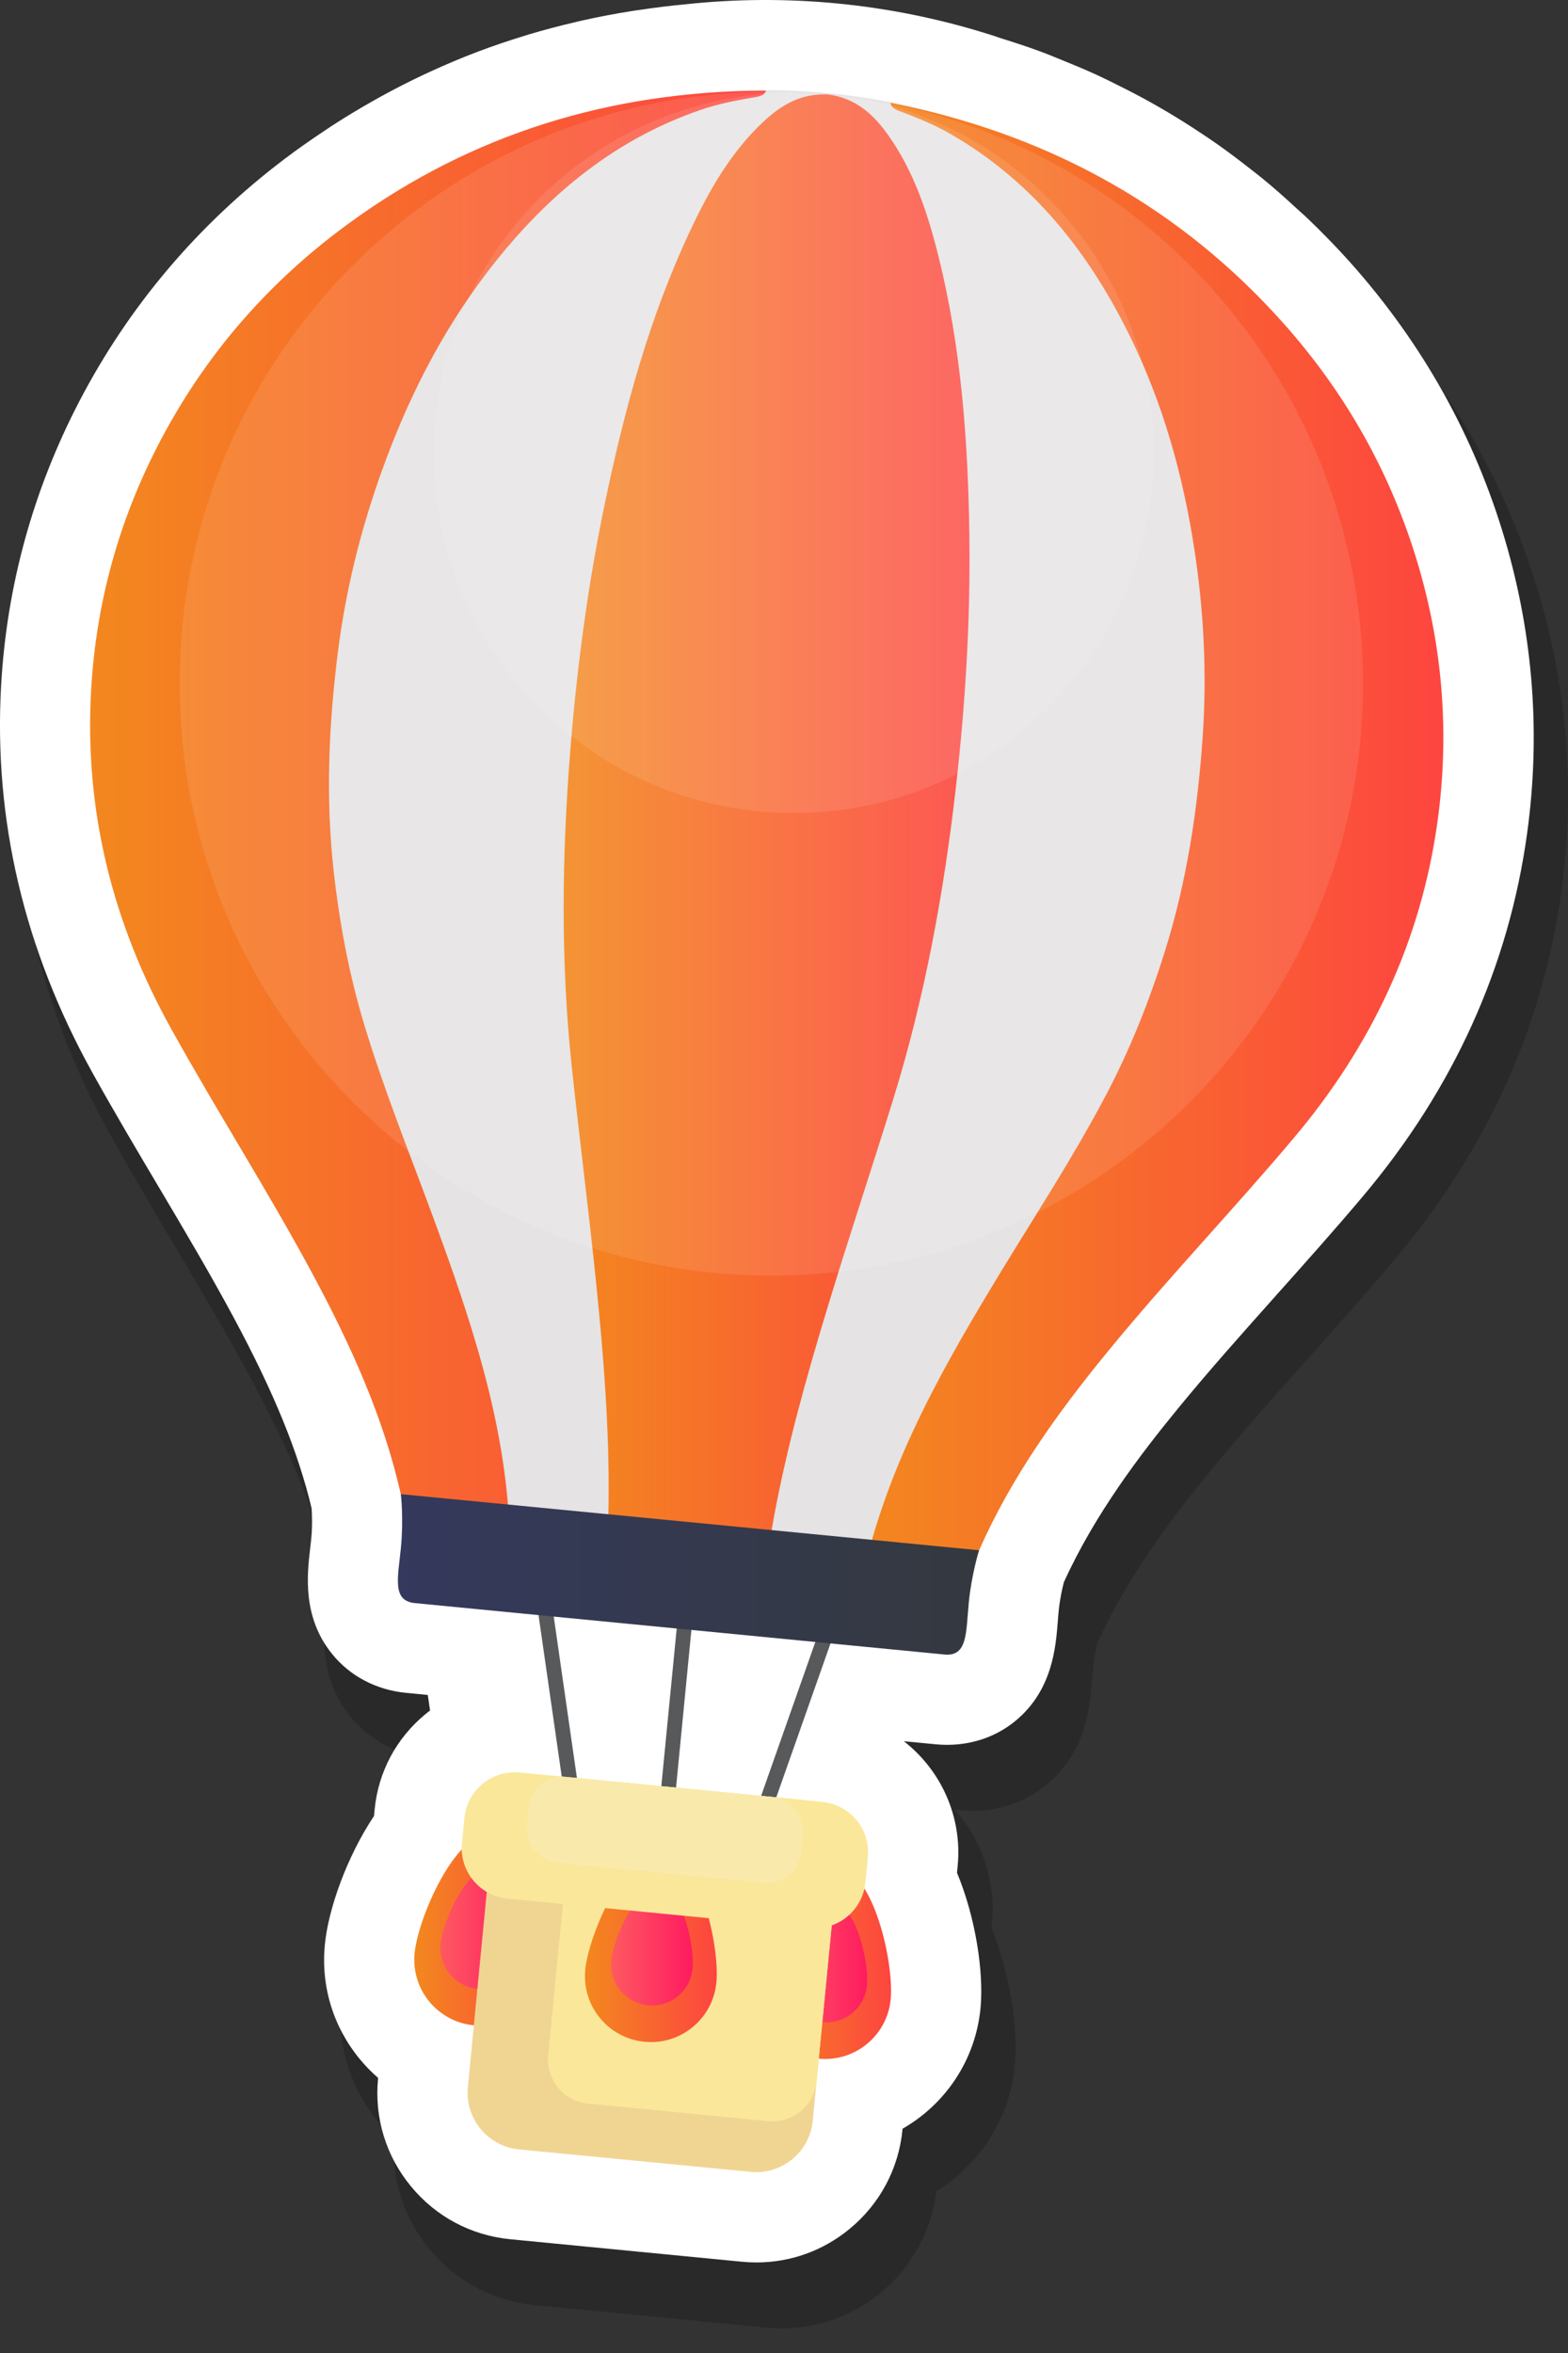 <svg width="40" height="60" viewBox="0 0 40 60" fill="none" xmlns="http://www.w3.org/2000/svg">
<rect x="0" y="0" width="40" height="60" fill="#333333" stroke="none"/>
<path opacity="0.2" d="M4.481 31.81C5.159 32.953 5.798 34.031 6.4 35.15C7.423 37.051 8.031 38.538 8.366 39.931C8.375 40.072 8.386 40.356 8.355 40.676C8.348 40.755 8.338 40.833 8.328 40.921C8.248 41.605 8.115 42.751 8.935 43.767C9.432 44.383 10.16 44.767 10.984 44.847L11.357 44.883L11.369 44.968C11.363 44.974 11.357 44.979 11.351 44.984C10.561 45.633 10.072 46.551 9.973 47.567L9.963 47.678C9.304 48.685 8.8 50.018 8.704 51.016C8.595 52.136 8.929 53.231 9.644 54.1C9.77 54.253 9.907 54.398 10.053 54.531C9.978 55.556 10.295 56.551 10.95 57.346C11.625 58.167 12.58 58.676 13.639 58.779L19.552 59.352C19.683 59.365 19.814 59.371 19.944 59.371C20.874 59.371 21.746 59.057 22.467 58.463C23.258 57.81 23.759 56.901 23.887 55.871C25.014 55.181 25.759 53.998 25.888 52.682C25.985 51.685 25.746 50.281 25.294 49.169L25.305 49.055C25.409 47.98 25.059 46.933 24.354 46.144L24.499 46.158C25.324 46.239 26.112 46.002 26.716 45.494C27.718 44.654 27.806 43.505 27.861 42.791C27.867 42.72 27.872 42.647 27.88 42.571C27.91 42.26 27.973 41.989 27.994 41.893C28.775 40.172 29.939 38.654 30.865 37.523C31.669 36.541 32.507 35.603 33.424 34.577C34.138 33.777 34.876 32.95 35.591 32.102C37.931 29.326 39.358 26.172 39.83 22.731C40.181 20.185 39.99 17.639 39.263 15.163C38.48 12.5 37.134 10.086 35.261 7.988C34.925 7.613 34.569 7.246 34.175 6.867C34.102 6.797 34.027 6.73 33.954 6.664L33.885 6.602C33.562 6.304 33.291 6.065 33.032 5.852C32.93 5.768 32.827 5.687 32.723 5.608L32.617 5.524C32.358 5.322 32.096 5.125 31.83 4.938C31.671 4.826 31.51 4.719 31.351 4.615C31.091 4.444 30.827 4.278 30.561 4.12C30.392 4.019 30.221 3.92 30.047 3.824C29.777 3.675 29.503 3.533 29.226 3.396L29.152 3.359C29.003 3.285 28.853 3.212 28.699 3.141C28.408 3.007 28.112 2.885 27.811 2.764L27.675 2.709C27.553 2.659 27.432 2.609 27.305 2.562C26.958 2.433 26.604 2.317 26.258 2.209L26.171 2.18C26.09 2.152 26.008 2.125 25.883 2.087C24.634 1.699 23.34 1.438 22.035 1.311C20.73 1.185 19.414 1.191 18.122 1.331C17.718 1.368 17.309 1.418 16.907 1.481C16.907 1.481 16.864 1.482 16.819 1.492L16.7 1.51C16.29 1.576 15.88 1.654 15.479 1.743L15.343 1.774L15.394 1.998L15.348 2.009L15.296 1.785C14.858 1.886 14.459 1.992 14.073 2.107L13.968 2.14C13.541 2.271 13.141 2.407 12.782 2.543L12.71 2.569C12.331 2.714 11.943 2.878 11.524 3.07L11.62 3.279L11.481 3.089L11.365 3.142C10.995 3.316 10.624 3.506 10.26 3.706L10.075 3.809C9.699 4.021 9.336 4.24 8.993 4.462L8.859 4.552C8.454 4.82 8.098 5.071 7.769 5.32C5.529 7.014 3.743 9.124 2.461 11.592C1.271 13.881 0.593 16.343 0.448 18.908C0.249 22.379 1.043 25.748 2.807 28.921C3.357 29.914 3.928 30.878 4.481 31.81Z" fill="black"/>
<path d="M14.7 0.559C14.269 0.659 13.875 0.763 13.494 0.877L13.388 0.91C12.96 1.041 12.565 1.176 12.211 1.31C12.193 1.317 12.163 1.328 12.144 1.335C11.77 1.477 11.386 1.639 10.972 1.829C10.971 1.83 10.93 1.849 10.929 1.849L10.815 1.901C10.452 2.072 10.082 2.26 9.724 2.457L9.54 2.56C9.169 2.768 8.811 2.985 8.473 3.204L8.338 3.294C7.94 3.557 7.587 3.805 7.26 4.053C5.048 5.726 3.283 7.81 2.016 10.248C0.842 12.508 0.173 14.938 0.029 17.47C-0.167 20.897 0.618 24.224 2.36 27.358C2.905 28.34 3.479 29.307 4.034 30.242C4.714 31.388 5.355 32.47 5.958 33.59C6.985 35.502 7.604 37.013 7.95 38.466C7.96 38.615 7.972 38.914 7.939 39.247C7.931 39.332 7.921 39.416 7.911 39.496C7.836 40.145 7.709 41.23 8.469 42.172C8.926 42.739 9.598 43.093 10.361 43.167L10.913 43.221L10.971 43.617C10.93 43.647 10.89 43.679 10.851 43.711C10.11 44.322 9.65 45.185 9.557 46.139L9.541 46.307C8.845 47.35 8.374 48.684 8.287 49.587C8.184 50.646 8.499 51.681 9.175 52.502C9.32 52.678 9.477 52.839 9.646 52.986L9.644 53.002C9.547 53.999 9.844 54.975 10.482 55.749C11.118 56.523 12.018 57.002 13.015 57.099L18.929 57.673C19.052 57.685 19.175 57.691 19.298 57.691C20.164 57.691 20.997 57.394 21.674 56.835C22.448 56.197 22.927 55.297 23.023 54.301L23.025 54.281C24.107 53.661 24.883 52.544 25.013 51.21C25.1 50.307 24.894 48.909 24.413 47.753L24.43 47.583C24.553 46.313 23.996 45.131 23.057 44.4L23.875 44.479C24.633 44.551 25.364 44.336 25.922 43.867C26.849 43.09 26.933 42.001 26.984 41.35C26.99 41.27 26.996 41.185 27.005 41.098C27.036 40.779 27.099 40.5 27.139 40.347C27.93 38.605 29.102 37.073 30.042 35.926C30.85 34.939 31.692 33.998 32.582 33C33.303 32.193 34.049 31.358 34.77 30.503C37.081 27.761 38.49 24.647 38.957 21.249C39.304 18.736 39.115 16.223 38.397 13.778C37.624 11.148 36.295 8.764 34.444 6.691C34.113 6.321 33.761 5.958 33.369 5.581C33.299 5.513 33.226 5.448 33.154 5.385L33.082 5.32C32.762 5.024 32.495 4.789 32.239 4.579C32.139 4.496 32.038 4.417 31.935 4.338L31.829 4.255C31.572 4.055 31.314 3.86 31.051 3.675C30.895 3.565 30.735 3.459 30.578 3.356C30.322 3.186 30.061 3.022 29.798 2.866C29.631 2.767 29.461 2.669 29.289 2.574C29.023 2.427 28.751 2.287 28.477 2.152L28.404 2.115C28.256 2.042 28.109 1.97 27.957 1.9C27.669 1.768 27.375 1.647 27.077 1.526L26.941 1.471C26.822 1.422 26.703 1.373 26.578 1.327C26.236 1.199 25.885 1.085 25.538 0.977L25.449 0.947C25.371 0.919 25.291 0.893 25.204 0.867C25.192 0.863 25.18 0.859 25.169 0.856C23.934 0.472 22.655 0.214 21.367 0.089C20.077 -0.036 18.776 -0.029 17.501 0.108C17.499 0.108 17.498 0.109 17.496 0.109C17.098 0.145 16.694 0.195 16.261 0.261C16.26 0.261 16.214 0.267 16.214 0.267L16.09 0.286C15.686 0.351 15.279 0.428 14.884 0.516L14.748 0.547" fill="white"/>
<path d="M16.763 46.645L17.139 46.682L17.799 39.91L17.424 39.874L16.763 46.645Z" fill="#58595B"/>
<path d="M19.413 46.938L21.742 40.33L21.386 40.205L19.057 46.813L19.413 46.938Z" fill="#58595B"/>
<path d="M14.498 46.472L14.873 46.418L13.876 39.482L13.501 39.536L14.498 46.472Z" fill="#58595B"/>
<path d="M21.868 41.381L23.884 41.577C24.162 41.465 24.355 41.228 24.485 40.866C24.645 40.419 24.786 39.963 24.979 39.529C25.802 37.668 26.975 36.031 28.258 34.467C29.784 32.603 31.452 30.861 33.005 29.019C34.989 26.666 36.254 23.986 36.673 20.934C36.976 18.734 36.812 16.563 36.184 14.425C35.499 12.091 34.334 10.027 32.724 8.224C30.452 5.684 27.678 3.982 24.481 3.051C23.412 2.719 22.296 2.49 21.139 2.378C19.987 2.266 18.85 2.275 17.743 2.394C14.42 2.691 11.364 3.827 8.645 5.886C6.715 7.346 5.178 9.149 4.056 11.306C3.028 13.284 2.45 15.383 2.325 17.599C2.149 20.676 2.874 23.549 4.369 26.239C5.539 28.346 6.84 30.375 7.981 32.499C8.939 34.281 9.775 36.112 10.224 38.097C10.329 38.559 10.38 39.034 10.453 39.504C10.51 39.884 10.655 40.154 10.905 40.317L12.923 40.513L21.868 41.381Z" fill="#E5E3E3"/>
<path d="M15.444 12.769C15.941 10.403 16.571 8.081 17.605 5.887C18.078 4.876 18.626 3.908 19.447 3.129C19.794 2.799 20.184 2.526 20.668 2.438C20.831 2.408 20.986 2.4 21.131 2.411V2.41C21.131 2.41 21.134 2.41 21.135 2.411H21.138V2.412C21.284 2.429 21.433 2.466 21.589 2.528C22.046 2.708 22.377 3.05 22.654 3.44C23.31 4.363 23.659 5.418 23.932 6.5C24.522 8.854 24.696 11.253 24.729 13.67C24.758 15.814 24.627 17.95 24.385 20.078C24.076 22.777 23.588 25.445 22.782 28.044C22.232 29.818 21.643 31.581 21.105 33.359C20.568 35.127 20.07 36.906 19.735 38.728C19.598 39.474 19.483 40.22 19.402 40.972C19.394 41.041 19.382 41.096 19.362 41.14L17.399 40.949L17.391 40.948L15.428 40.758C15.417 40.711 15.414 40.655 15.42 40.585C15.487 39.831 15.516 39.077 15.525 38.319C15.547 36.467 15.402 34.626 15.215 32.788C15.028 30.94 14.79 29.097 14.591 27.25C14.299 24.544 14.332 21.833 14.549 19.125C14.72 16.988 15.003 14.867 15.444 12.769Z" fill="url(#paint0_linear_1431_22017)"/>
<path d="M4.056 11.306C5.178 9.148 6.716 7.344 8.645 5.885C11.727 3.552 15.24 2.403 19.083 2.318C19.518 2.309 19.539 2.314 19.539 2.314C19.5 2.449 19.314 2.469 19.22 2.485C18.763 2.56 18.31 2.652 17.869 2.803C15.567 3.595 13.813 5.109 12.37 7.02C11.232 8.528 10.394 10.196 9.753 11.973C9.202 13.496 8.817 15.055 8.616 16.656C8.386 18.493 8.305 20.335 8.509 22.187C8.658 23.532 8.905 24.852 9.297 26.146C9.798 27.799 10.445 29.4 11.042 31.019C12 33.619 12.889 36.237 13 39.042C13.019 39.535 13.055 40.031 12.922 40.512L10.906 40.316C10.654 40.154 10.511 39.884 10.452 39.504C10.38 39.033 10.329 38.559 10.225 38.096C9.774 36.112 8.939 34.28 7.981 32.498C6.84 30.375 5.539 28.345 4.37 26.239C2.874 23.548 2.149 20.675 2.325 17.599C2.45 15.382 3.028 13.283 4.056 11.306Z" fill="url(#paint1_linear_1431_22017)"/>
<path d="M25.536 32.425C26.433 30.953 27.377 29.505 28.185 27.979C28.82 26.785 29.316 25.537 29.721 24.245C30.277 22.468 30.552 20.644 30.68 18.797C30.791 17.188 30.712 15.584 30.465 13.984C30.177 12.116 29.676 10.319 28.848 8.62C27.8 6.468 26.371 4.645 24.262 3.424C23.858 3.191 23.433 3.014 22.998 2.852C22.909 2.82 22.73 2.764 22.717 2.623C22.717 2.623 22.738 2.623 23.164 2.715C26.919 3.538 30.146 5.341 32.722 8.223C34.334 10.026 35.497 12.091 36.183 14.424C36.811 16.562 36.974 18.734 36.673 20.933C36.253 23.986 34.989 26.666 33.004 29.018C31.451 30.861 29.783 32.602 28.256 34.466C26.973 36.031 25.8 37.667 24.977 39.529C24.786 39.962 24.644 40.419 24.484 40.865C24.354 41.227 24.161 41.465 23.883 41.577L21.866 41.381C21.829 40.883 21.959 40.403 22.073 39.924C22.722 37.191 24.096 34.793 25.536 32.425Z" fill="url(#paint2_linear_1431_22017)"/>
<path opacity="0.1" d="M19.678 32.527C28.014 32.527 34.771 25.769 34.771 17.433C34.771 9.097 28.014 2.34 19.678 2.34C11.342 2.34 4.584 9.097 4.584 17.433C4.584 25.769 11.342 32.527 19.678 32.527Z" fill="white"/>
<path opacity="0.1" d="M11.11 10.662C10.621 15.709 14.315 20.199 19.363 20.689C24.412 21.179 28.9 17.484 29.389 12.436C29.879 7.388 26.185 2.899 21.137 2.409C16.089 1.919 11.6 5.614 11.11 10.662Z" fill="white"/>
<path d="M22.721 50.985C22.631 51.908 21.809 52.585 20.885 52.495C19.961 52.405 19.286 51.584 19.375 50.66C19.464 49.737 20.436 47.516 21.36 47.606C22.284 47.696 22.811 50.061 22.721 50.985Z" fill="url(#paint3_linear_1431_22017)"/>
<path d="M20.042 50.428C19.986 51 20.406 51.509 20.977 51.565C21.55 51.621 22.06 51.201 22.115 50.629C22.171 50.056 21.845 48.59 21.272 48.535C20.7 48.479 20.098 49.855 20.042 50.428Z" fill="url(#paint4_linear_1431_22017)"/>
<path d="M13.922 50.134C13.832 51.058 13.009 51.734 12.086 51.644C11.163 51.555 10.487 50.733 10.576 49.809C10.666 48.885 11.637 46.665 12.561 46.755C13.484 46.844 14.012 49.21 13.922 50.134Z" fill="url(#paint5_linear_1431_22017)"/>
<path d="M11.239 49.575C11.184 50.147 11.602 50.656 12.175 50.712C12.748 50.767 13.257 50.348 13.312 49.776C13.369 49.203 13.041 47.737 12.469 47.681C11.896 47.626 11.295 49.002 11.239 49.575Z" fill="url(#paint6_linear_1431_22017)"/>
<path d="M11.935 53.224C11.857 54.021 12.441 54.73 13.237 54.808L19.152 55.381C19.947 55.459 20.657 54.875 20.733 54.078L21.377 47.443C21.455 46.646 20.871 45.938 20.075 45.86L14.161 45.286C13.364 45.209 12.655 45.792 12.578 46.589L11.935 53.224Z" fill="#F0D592"/>
<path d="M13.986 52.41C13.926 53.03 14.378 53.581 14.999 53.641L19.6 54.088C20.221 54.148 20.771 53.694 20.831 53.074L21.41 47.121C21.47 46.501 21.016 45.95 20.396 45.889L15.794 45.443C15.175 45.383 14.623 45.836 14.563 46.457L13.986 52.41Z" fill="#FAE79A"/>
<path d="M14.93 50.229C14.841 51.153 15.517 51.975 16.441 52.064C17.364 52.154 18.186 51.477 18.275 50.553C18.365 49.63 17.838 47.264 16.915 47.175C15.993 47.085 15.02 49.306 14.93 50.229Z" fill="url(#paint7_linear_1431_22017)"/>
<path d="M15.595 49.996C15.538 50.568 15.959 51.077 16.531 51.133C17.103 51.189 17.612 50.77 17.668 50.197C17.724 49.625 17.397 48.158 16.824 48.103C16.252 48.047 15.651 49.423 15.595 49.996Z" fill="url(#paint8_linear_1431_22017)"/>
<path d="M11.783 47.002C11.715 47.713 12.236 48.345 12.945 48.414L20.664 49.163C21.374 49.232 22.008 48.712 22.076 48.001L22.139 47.358C22.208 46.648 21.687 46.016 20.977 45.947L13.257 45.198C12.547 45.128 11.915 45.649 11.847 46.36L11.783 47.002Z" fill="#FAE79A"/>
<path d="M13.445 46.539C13.399 47.021 13.752 47.451 14.235 47.498L19.485 48.008C19.967 48.055 20.396 47.701 20.443 47.218L20.486 46.781C20.534 46.297 20.179 45.867 19.697 45.821L14.445 45.311C13.965 45.264 13.534 45.617 13.487 46.101L13.445 46.539Z" fill="#F9EAAC"/>
<path d="M10.226 38.1L17.585 38.813L17.619 38.816L24.977 39.531C24.977 39.531 24.786 40.126 24.713 40.877C24.641 41.627 24.685 42.246 24.096 42.189L17.355 41.535L17.321 41.532L10.582 40.878C9.992 40.82 10.154 40.221 10.227 39.471C10.3 38.72 10.226 38.1 10.226 38.1Z" fill="url(#paint9_linear_1431_22017)"/>
<defs>
<linearGradient id="paint0_linear_1431_22017" x1="14.379" y1="21.772" x2="24.733" y2="21.772" gradientUnits="userSpaceOnUse">
<stop stop-color="#F3881E"/>
<stop offset="1" stop-color="#FD4540"/>
</linearGradient>
<linearGradient id="paint1_linear_1431_22017" x1="2.298" y1="21.412" x2="19.539" y2="21.412" gradientUnits="userSpaceOnUse">
<stop stop-color="#F3881E"/>
<stop offset="1" stop-color="#FD4540"/>
</linearGradient>
<linearGradient id="paint2_linear_1431_22017" x1="21.86" y1="22.1" x2="36.82" y2="22.1" gradientUnits="userSpaceOnUse">
<stop stop-color="#F3881E"/>
<stop offset="1" stop-color="#FD4540"/>
</linearGradient>
<linearGradient id="paint3_linear_1431_22017" x1="19.367" y1="50.054" x2="22.731" y2="50.054" gradientUnits="userSpaceOnUse">
<stop stop-color="#F3881E"/>
<stop offset="1" stop-color="#FD4540"/>
</linearGradient>
<linearGradient id="paint4_linear_1431_22017" x1="20.037" y1="50.052" x2="22.121" y2="50.052" gradientUnits="userSpaceOnUse">
<stop stop-color="#FE5961"/>
<stop offset="1" stop-color="#FE1B60"/>
</linearGradient>
<linearGradient id="paint5_linear_1431_22017" x1="10.569" y1="49.202" x2="13.932" y2="49.202" gradientUnits="userSpaceOnUse">
<stop stop-color="#F3881E"/>
<stop offset="1" stop-color="#FD4540"/>
</linearGradient>
<linearGradient id="paint6_linear_1431_22017" x1="11.235" y1="49.198" x2="13.318" y2="49.198" gradientUnits="userSpaceOnUse">
<stop stop-color="#FE5961"/>
<stop offset="1" stop-color="#FE1B60"/>
</linearGradient>
<linearGradient id="paint7_linear_1431_22017" x1="14.922" y1="49.622" x2="18.285" y2="49.622" gradientUnits="userSpaceOnUse">
<stop stop-color="#F3881E"/>
<stop offset="1" stop-color="#FD4540"/>
</linearGradient>
<linearGradient id="paint8_linear_1431_22017" x1="15.59" y1="49.62" x2="17.674" y2="49.62" gradientUnits="userSpaceOnUse">
<stop stop-color="#FE5961"/>
<stop offset="1" stop-color="#FE1B60"/>
</linearGradient>
<linearGradient id="paint9_linear_1431_22017" x1="10.15" y1="40.146" x2="24.977" y2="40.146" gradientUnits="userSpaceOnUse">
<stop stop-color="#34395D"/>
<stop offset="1" stop-color="#34393F"/>
</linearGradient>
</defs>
</svg>

